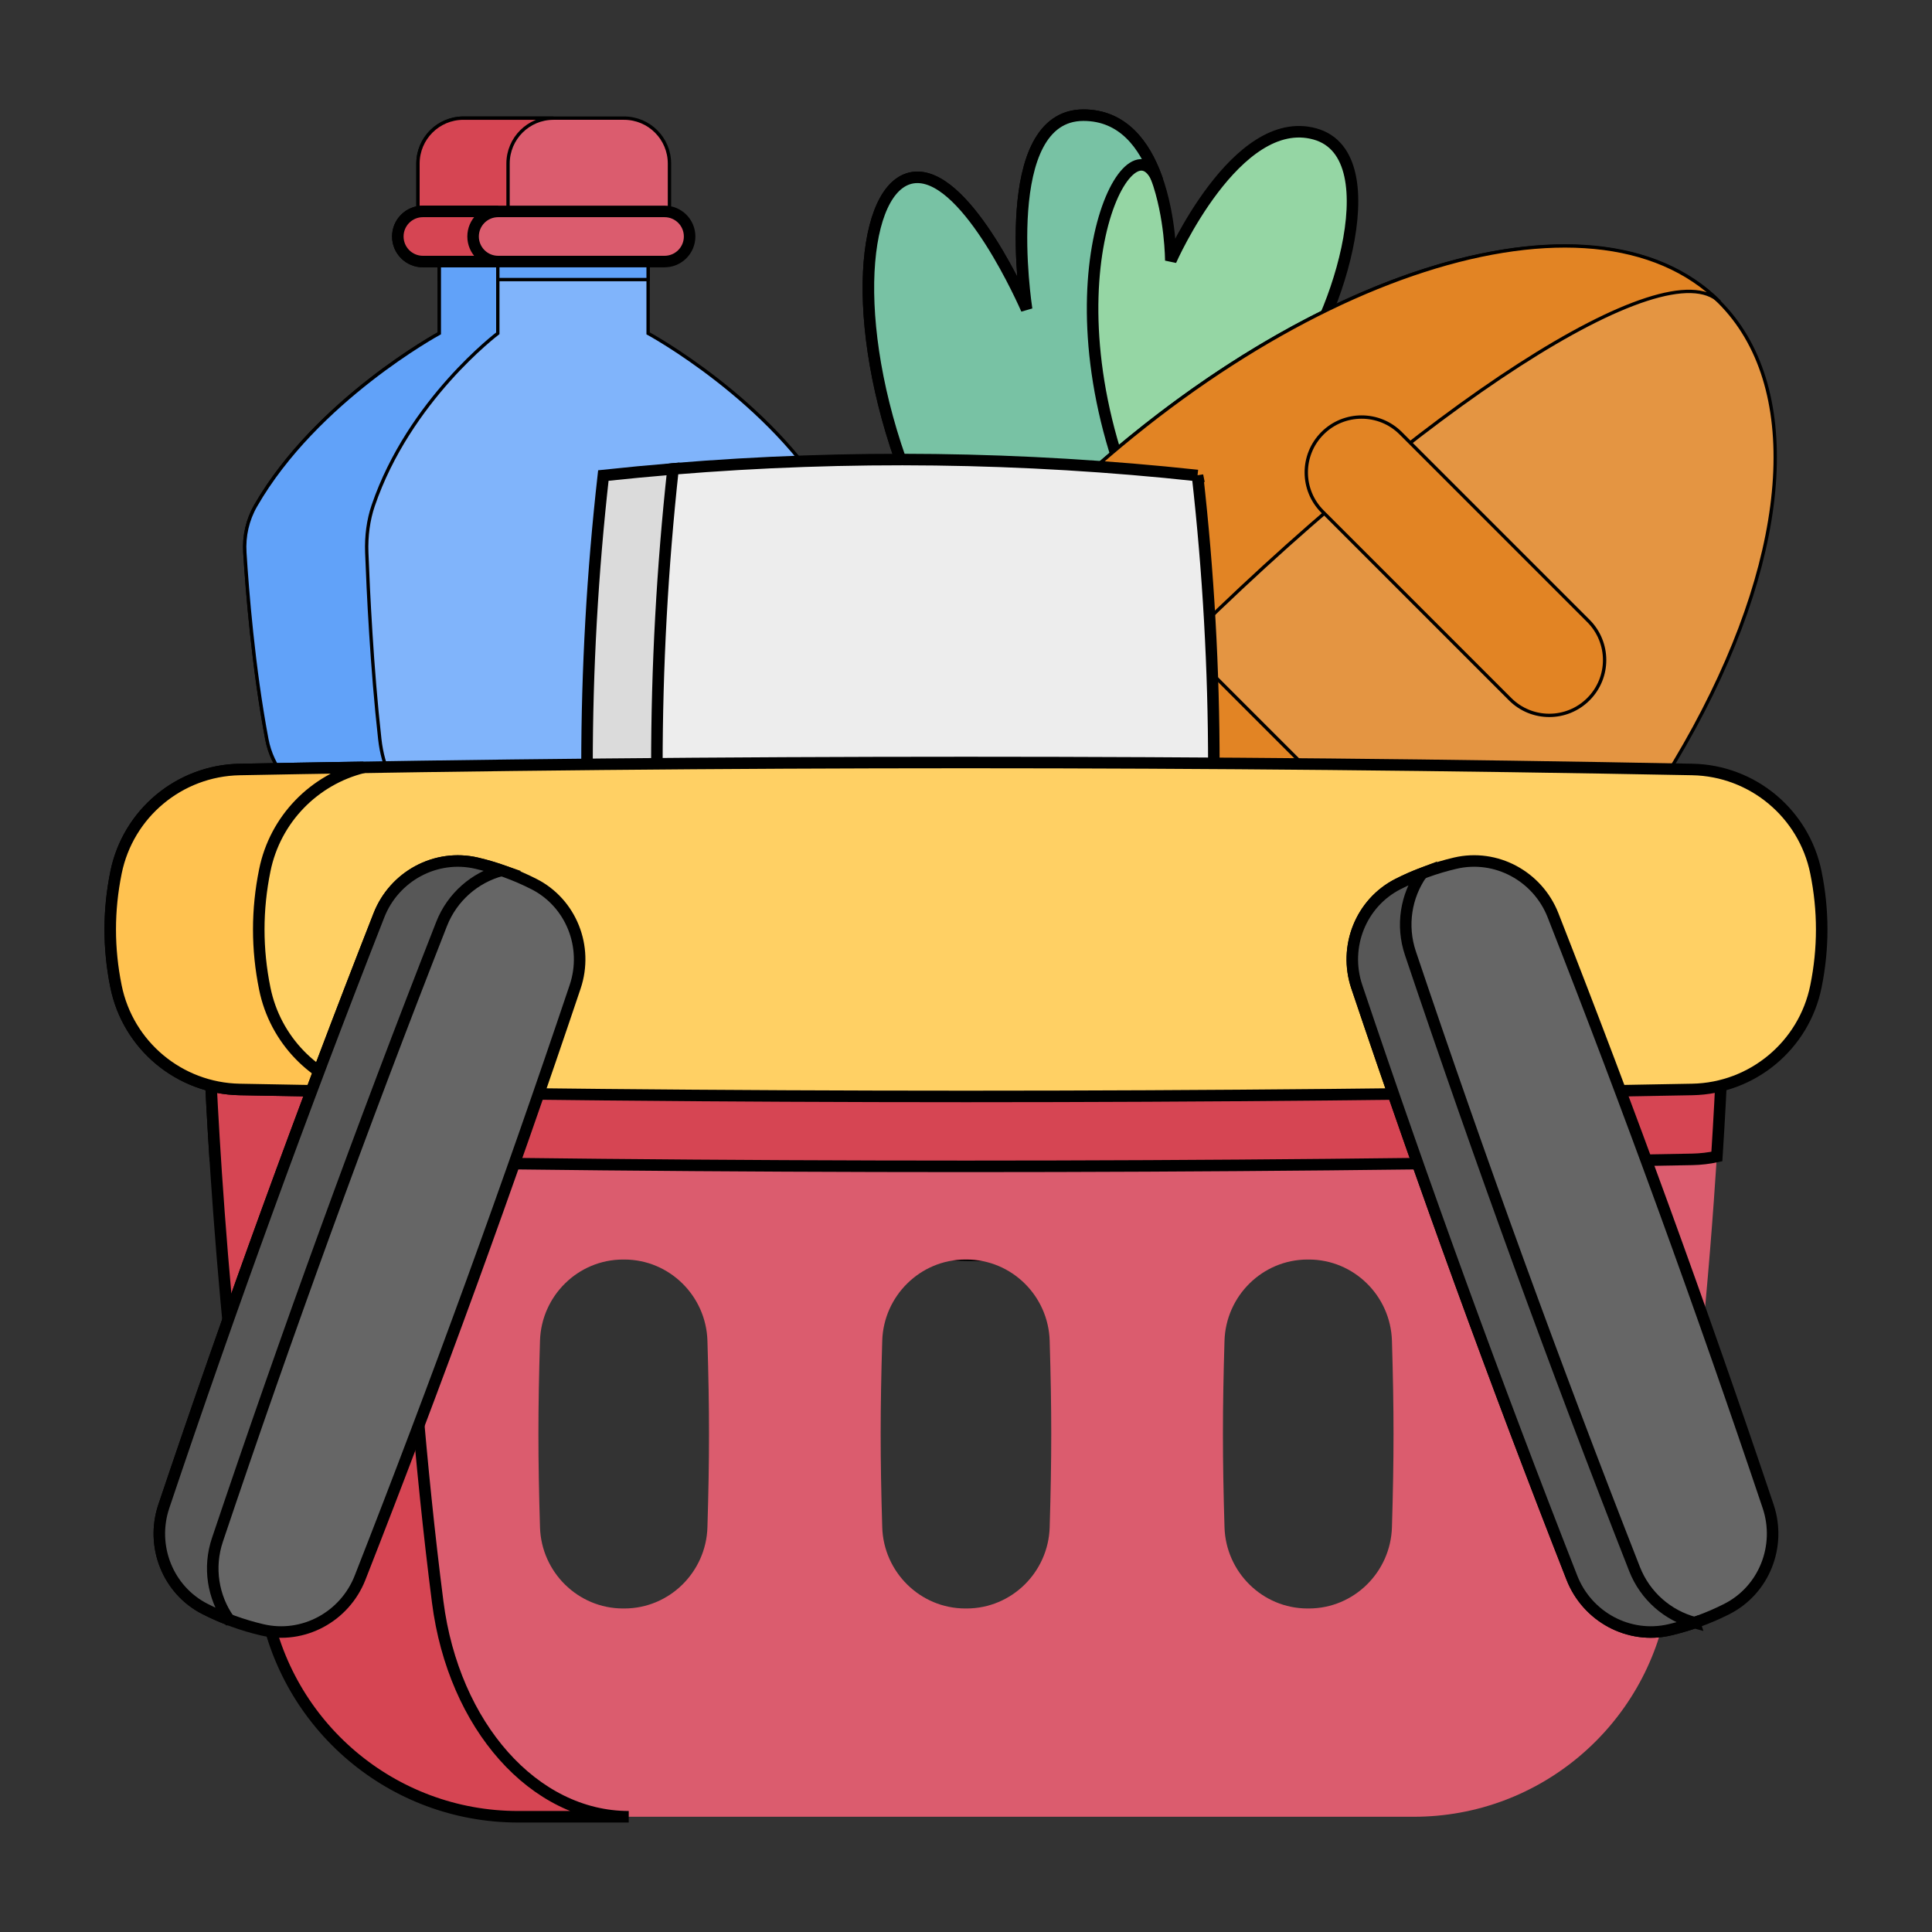 <?xml version="1.0" encoding="UTF-8" standalone="no"?>
<svg
   xmlns:dc="http://purl.org/dc/elements/1.1/"
   xmlns:cc="http://creativecommons.org/ns#"
   xmlns:rdf="http://www.w3.org/1999/02/22-rdf-syntax-ns#"
   xmlns:svg="http://www.w3.org/2000/svg"
   xmlns="http://www.w3.org/2000/svg"
   xmlns:sodipodi="http://sodipodi.sourceforge.net/DTD/sodipodi-0.dtd"
   xmlns:inkscape="http://www.inkscape.org/namespaces/inkscape"
   width="192"
   height="192"
   version="1.1"
   id="svg1261"
   sodipodi:docname="app-logo.svg"
   inkscape:version="1.0.1 (3bc2e813f5, 2020-09-07)"
   inkscape:export-filename="C:\Users\miba\Downloads\android-chrome-512x512.png"
   inkscape:export-xdpi="256"
   inkscape:export-ydpi="256">
  <rect width="100%" height="100%" fill="#333333" stroke="none"/>
  <defs
     id="defs1265" />
  <sodipodi:namedview
     pagecolor="#37474f"
     bordercolor="#666666"
     borderopacity="1"
     objecttolerance="10"
     gridtolerance="10"
     guidetolerance="10"
     inkscape:pageopacity="0"
     inkscape:pageshadow="2"
     inkscape:window-width="2560"
     inkscape:window-height="1417"
     id="namedview1263"
     showgrid="false"
     inkscape:pagecheckerboard="true"
     inkscape:showpageshadow="false"
     inkscape:zoom="5.34375"
     inkscape:cx="93.192982"
     inkscape:cy="96"
     inkscape:window-x="-8"
     inkscape:window-y="-8"
     inkscape:window-maximized="1"
     inkscape:current-layer="g2005" />
  <g
     id="g2005"
     transform="matrix(1.293,0,0,1.293,-28.112,-28.112)">
    <g
       id="g2033"
       transform="matrix(0.886,0,0,0.886,10.929,10.929)">
      <g
         id="g1972"
         transform="translate(-2.561)">
        <path
           stroke="null"
           d="m 87.854,60.136 c -0.203,3.271 -0.732,9.957 -1.903,16.188 -0.46,2.435 -2.115,4.46 -4.4,5.413 -2.052,0.854 -4.263,2.273 -4.263,4.406 0,0.681 0.135,1.29 0.373,1.834 H 46.2 c 0.239,-0.544 0.373,-1.153 0.373,-1.834 0,-2.133 -2.21,-3.552 -4.263,-4.406 -2.285,-0.953 -3.94,-2.978 -4.397,-5.413 -1.174,-6.232 -1.703,-12.917 -1.906,-16.188 -0.09,-1.419 0.23,-2.835 0.938,-4.069 5.269,-9.159 15.931,-14.945 15.931,-14.945 V 26.395 h 18.112 v 14.727 c 0,0 10.662,5.786 15.928,14.945 0.711,1.234 1.027,2.65 0.938,4.068 z"
           fill="#80b4fb"
           id="svg_10"
           style="stroke-width:0.29" />
        <path
           stroke="null"
           d="m 52.876,31.1 h 18.112 v 5.357 H 52.876 Z"
           fill="#61a2f9"
           id="svg_11"
           style="stroke-width:0.29" />
        <path
           stroke="null"
           d="m 57.949,30.342 v 10.777 c 0,0 -7.692,5.789 -10.811,14.948 -0.421,1.231 -0.609,2.65 -0.556,4.069 0.122,3.268 0.433,9.953 1.129,16.188 0.269,2.432 1.249,4.46 2.605,5.413 1.213,0.854 2.521,2.273 2.521,4.406 0,0.681 -0.078,1.29 -0.221,1.834 h -6.417 c 0.239,-0.544 0.373,-1.153 0.373,-1.834 0,-2.133 -2.21,-3.552 -4.263,-4.406 -2.285,-0.953 -3.94,-2.981 -4.397,-5.413 -1.177,-6.232 -1.703,-12.92 -1.906,-16.188 -0.09,-1.419 0.227,-2.838 0.938,-4.069 5.267,-9.159 15.931,-14.948 15.931,-14.948 v -8.4 z"
           fill="#61a2f9"
           id="svg_12"
           style="stroke-width:0.29" />
        <path
           stroke="null"
           d="M 68.898,22.452 H 54.966 c -2.177,0 -3.942,1.765 -3.942,3.942 v 6.326 H 72.84 V 26.394 c 0,-2.177 -1.765,-3.942 -3.942,-3.942 z"
           fill="#db5c6e"
           id="svg_13"
           style="stroke-width:0.29" />
        <path
           stroke="null"
           d="m 62.78,22.453 c -2.177,0 -3.943,1.763 -3.943,3.94 v 6.327 H 51.023 V 26.393 c 0,-2.177 1.766,-3.94 3.943,-3.94 z"
           fill="#d64553"
           id="svg_14"
           style="stroke-width:0.29" />
        <path
           stroke="null"
           d="M 72.413,34.894 H 51.45 c -1.201,0 -2.175,-0.974 -2.175,-2.175 0,-1.201 0.974,-2.175 2.175,-2.175 h 20.963 c 1.201,0 2.175,0.974 2.175,2.175 0,1.201 -0.974,2.175 -2.175,2.175 z"
           fill="#db5c6e"
           id="svg_30" />
        <path
           stroke="null"
           d="m 57.98,34.894 h -6.53 c -1.203,0 -2.175,-0.974 -2.175,-2.175 0,-1.2 0.971,-2.175 2.175,-2.175 h 6.53 c -1.203,0 -2.175,0.974 -2.175,2.175 0,1.201 0.972,2.175 2.175,2.175 z"
           fill="#d64553"
           id="svg_31" />
      </g>
      <path
         stroke="null"
         d="m 123.842,45.179 c -3.833,3.832 -10.829,17.129 -10.829,17.129 l -0.532,-0.239 -22.166,-10.001 c -4.591,-13.084 -3.074,-24.481 1.473,-24.481 4.475,0 9.32,11.104 9.473,11.45 -0.063,-0.421 -2.551,-16.842 4.929,-16.842 3.421,0 5.296,2.569 6.327,5.389 1.252,3.429 1.252,7.229 1.252,7.229 0,0 5.67,-12.884 12.502,-10.99 6.829,1.894 1.407,17.523 -2.429,21.356 z"
         fill="#95d6a4"
         id="svg_1" />
      <path
         stroke="null"
         d="m 111.307,57.594 c 0.81,1.765 1.177,3.247 1.174,4.475 L 90.316,52.067 c -4.591,-13.084 -3.074,-24.481 1.473,-24.481 4.475,0 9.32,11.104 9.473,11.45 -0.063,-0.421 -2.551,-16.842 4.929,-16.842 3.421,0 5.296,2.569 6.327,5.389 l -0.003,0.003 c -2.629,-5.392 -10.303,10.151 -1.207,30.007 z"
         fill="#78c2a4"
         id="svg_2" />
      <ellipse
         stroke="null"
         cx="31.639"
         cy="141.252"
         fill="#e49542"
         rx="55.303"
         ry="28.366"
         transform="rotate(-45)"
         id="svg_4"
         style="stroke-width:0.29" />
      <g
         stroke="null"
         fill="#e28424"
         id="svg_5"
         transform="matrix(0.29,0,0,0.29,33.266,29.016)">
        <path
           stroke="null"
           d="m 172.061,302.082 c -38.207,-38.207 -8.792,-129.568 65.691,-204.052 74.49,-74.491 165.852,-103.905 204.059,-65.698 -16.084,-16.084 -89.511,31.265 -164.002,105.756 -74.484,74.483 -121.833,147.91 -105.748,163.994 z"
           id="svg_6" />
        <path
           stroke="null"
           d="m 402.515,127.761 -56.132,-56.132 c -6.465,-6.465 -16.947,-6.465 -23.413,0 -6.465,6.465 -6.465,16.947 0,23.413 l 56.132,56.132 c 6.465,6.465 16.947,6.465 23.413,0 6.465,-6.465 6.465,-16.947 0,-23.413 z"
           id="svg_7" />
        <path
           stroke="null"
           d="m 338.339,191.937 -56.132,-56.132 c -6.465,-6.465 -16.947,-6.465 -23.413,0 -6.465,6.465 -6.465,16.947 0,23.413 l 56.132,56.132 c 6.465,6.465 16.947,6.465 23.413,0 6.465,-6.465 6.465,-16.947 0,-23.413 z"
           id="svg_8" />
      </g>
      <path
         id="svg_15"
         d="m 30.296,101.399 c 0,0 0.131,4.356 0.564,11.131 0.627,9.783 1.881,24.612 4.277,38.658 1.831,10.742 11.11,18.617 22.008,18.617 h 77.711 c 10.898,0 20.175,-7.875 22.006,-18.617 2.396,-14.046 3.65,-28.875 4.277,-38.658 0.433,-6.775 0.566,-11.131 0.566,-11.131 z m 35.943,20.068 h 0.141 c 3.896,0.009 7.077,3.152 7.193,7.047 0.182,6.058 0.182,10.117 0,16.176 -0.117,3.894 -3.297,7.038 -7.193,7.047 h -0.141 c -3.896,-0.009 -7.075,-3.152 -7.191,-7.047 -0.182,-6.058 -0.182,-10.117 0,-16.176 0.117,-3.894 3.295,-7.038 7.191,-7.047 z m 29.691,0 h 0.141 c 3.896,0.009 7.075,3.152 7.191,7.047 0.182,6.058 0.182,10.117 0,16.176 -0.117,3.894 -3.295,7.038 -7.191,7.047 h -0.141 c -3.896,-0.009 -7.076,-3.152 -7.193,-7.047 -0.182,-6.058 -0.182,-10.117 0,-16.176 0.117,-3.894 3.297,-7.038 7.193,-7.047 z m 29.689,0 h 0.141 c 3.896,0.009 7.077,3.152 7.193,7.047 0.182,6.058 0.182,10.117 0,16.176 -0.117,3.894 -3.297,7.038 -7.193,7.047 h -0.141 c -3.896,-0.009 -7.075,-3.152 -7.191,-7.047 -0.182,-6.058 -0.182,-10.117 0,-16.176 0.117,-3.894 3.295,-7.038 7.191,-7.047 z"
         style="fill:#db5c6e;fill-opacity:1"
         sodipodi:nodetypes="cccssccccccccccccccccccccccccccccccc" />
      <path
         stroke="null"
         d="m 161.705,101.399 c 0,0 -0.131,4.355 -0.565,11.13 -0.69,0.149 -1.401,0.233 -2.127,0.248 -42.01,0.807 -84.017,0.807 -126.027,0 -0.726,-0.015 -1.437,-0.099 -2.127,-0.248 C 30.427,105.754 30.295,101.399 30.295,101.399 h 131.41 z"
         fill="#d64553"
         id="svg_16" />
      <path
         stroke="null"
         d="m 66.746,169.805 h -9.601 c -10.898,0 -20.176,-7.874 -22.007,-18.617 -4.054,-23.77 -4.842,-49.789 -4.842,-49.789 h 16.236 c 0,0 0.594,26.019 3.644,49.789 1.38,10.742 8.364,18.617 16.571,18.617 z"
         fill="#d64553"
         id="svg_17" />
      <path
         stroke="null"
         d="m 116.087,53.454 c -15.167,-1.631 -30.334,-1.822 -45.501,-0.574 -2.014,0.166 -2.767,1.619 -4.781,1.835 -1.89,16.794 -3.152,32.327 -1.262,49.121 17.181,1.847 34.363,1.847 51.544,0 1.89,-16.794 1.89,-33.589 -3.4e-4,-50.383 z"
         fill="#ededed"
         id="svg_18" />
      <path
         stroke="null"
         d="m 70.587,104.41 c -2.013,-0.164 -4.03,-0.355 -6.043,-0.573 -1.891,-16.795 -1.891,-33.589 0,-50.383 2.013,-0.215 4.03,-0.406 6.043,-0.574 -1.867,17.177 -1.867,34.354 0,51.53 z"
         fill="#dbdbdb"
         id="svg_19" />
      <path
         stroke="null"
         d="m 159.013,106.713 c -42.008,0.807 -84.016,0.807 -126.025,0 -5.223,-0.1 -9.682,-3.818 -10.72,-8.939 -0.668,-3.294 -0.668,-6.588 0,-9.881 1.038,-5.12 5.497,-8.838 10.72,-8.938 42.008,-0.807 84.016,-0.807 126.025,0 5.223,0.1 9.681,3.818 10.72,8.938 0.668,3.294 0.668,6.588 0,9.881 -1.039,5.12 -5.497,8.838 -10.72,8.939 z"
         fill="#ffd064"
         id="svg_20" />
      <path
         stroke="null"
         d="m 43.725,106.899 c -3.578,-0.054 -7.16,-0.117 -10.739,-0.185 -5.222,-0.101 -9.682,-3.818 -10.718,-8.938 -0.669,-3.295 -0.669,-6.587 0,-9.882 1.036,-5.12 5.496,-8.839 10.718,-8.938 3.579,-0.069 7.161,-0.131 10.739,-0.185 -4.263,1.058 -7.653,4.487 -8.552,8.935 -0.696,3.42 -0.696,6.838 0,10.255 0.899,4.448 4.29,7.881 8.552,8.938 z"
         fill="#ffc250"
         id="svg_21" />
      <path
         stroke="null"
         d="m 58.502,88.883 c -1.575,-0.796 -3.221,-1.395 -4.939,-1.798 -3.547,-0.831 -7.156,1.127 -8.487,4.519 -6.645,16.936 -12.866,34.026 -18.661,51.271 -1.16,3.453 0.345,7.273 3.597,8.917 1.574,0.796 3.221,1.395 4.939,1.798 3.547,0.831 7.156,-1.127 8.487,-4.519 6.645,-16.936 12.866,-34.026 18.661,-51.271 1.161,-3.454 -0.345,-7.274 -3.596,-8.917 z"
         fill="#fcf1d3"
         id="svg_26"
         style="fill:#666666;fill-opacity:1" />
      <path
         stroke="null"
         d="m 32.061,152.701 c -0.698,-0.267 -1.382,-0.57 -2.05,-0.909 -3.252,-1.641 -4.757,-5.464 -3.596,-8.916 5.796,-17.244 12.016,-34.334 18.661,-51.272 1.33,-3.391 4.939,-5.349 8.486,-4.519 0.73,0.17 1.445,0.38 2.148,0.623 -2.305,0.614 -4.278,2.303 -5.2,4.653 -6.924,17.651 -13.405,35.459 -19.446,53.428 -0.806,2.396 -0.378,4.961 0.997,6.912 z"
         fill="#fee8b6"
         id="svg_27"
         style="fill:#575757;fill-opacity:1" />
      <path
         stroke="null"
         d="m 138.439,87.084 c -1.718,0.402 -3.364,1.001 -4.939,1.797 -3.252,1.643 -4.757,5.463 -3.596,8.917 5.795,17.245 12.016,34.336 18.661,51.271 1.331,3.391 4.939,5.35 8.487,4.519 1.718,-0.403 3.364,-1.002 4.939,-1.798 3.252,-1.643 4.757,-5.463 3.596,-8.917 -5.796,-17.245 -12.016,-34.336 -18.661,-51.271 -1.331,-3.391 -4.939,-5.35 -8.487,-4.518 z"
         fill="#fcf1d3"
         id="svg_28"
         style="fill:#666666;fill-opacity:1" />
      <path
         stroke="null"
         d="m 159.205,152.967 c -0.706,0.244 -1.425,0.451 -2.155,0.622 -3.546,0.833 -7.156,-1.127 -8.486,-4.518 -6.644,-16.936 -12.864,-34.025 -18.661,-51.272 -1.161,-3.453 0.345,-7.272 3.596,-8.916 0.668,-0.339 1.351,-0.638 2.046,-0.904 -1.372,1.952 -1.797,4.513 -0.993,6.907 6.042,17.971 12.524,35.78 19.446,53.428 0.923,2.353 2.899,4.044 5.207,4.654 z"
         fill="#fee8b6"
         id="svg_29"
         style="fill:#575757;fill-opacity:1" />
    </g>
  </g>
</svg>

